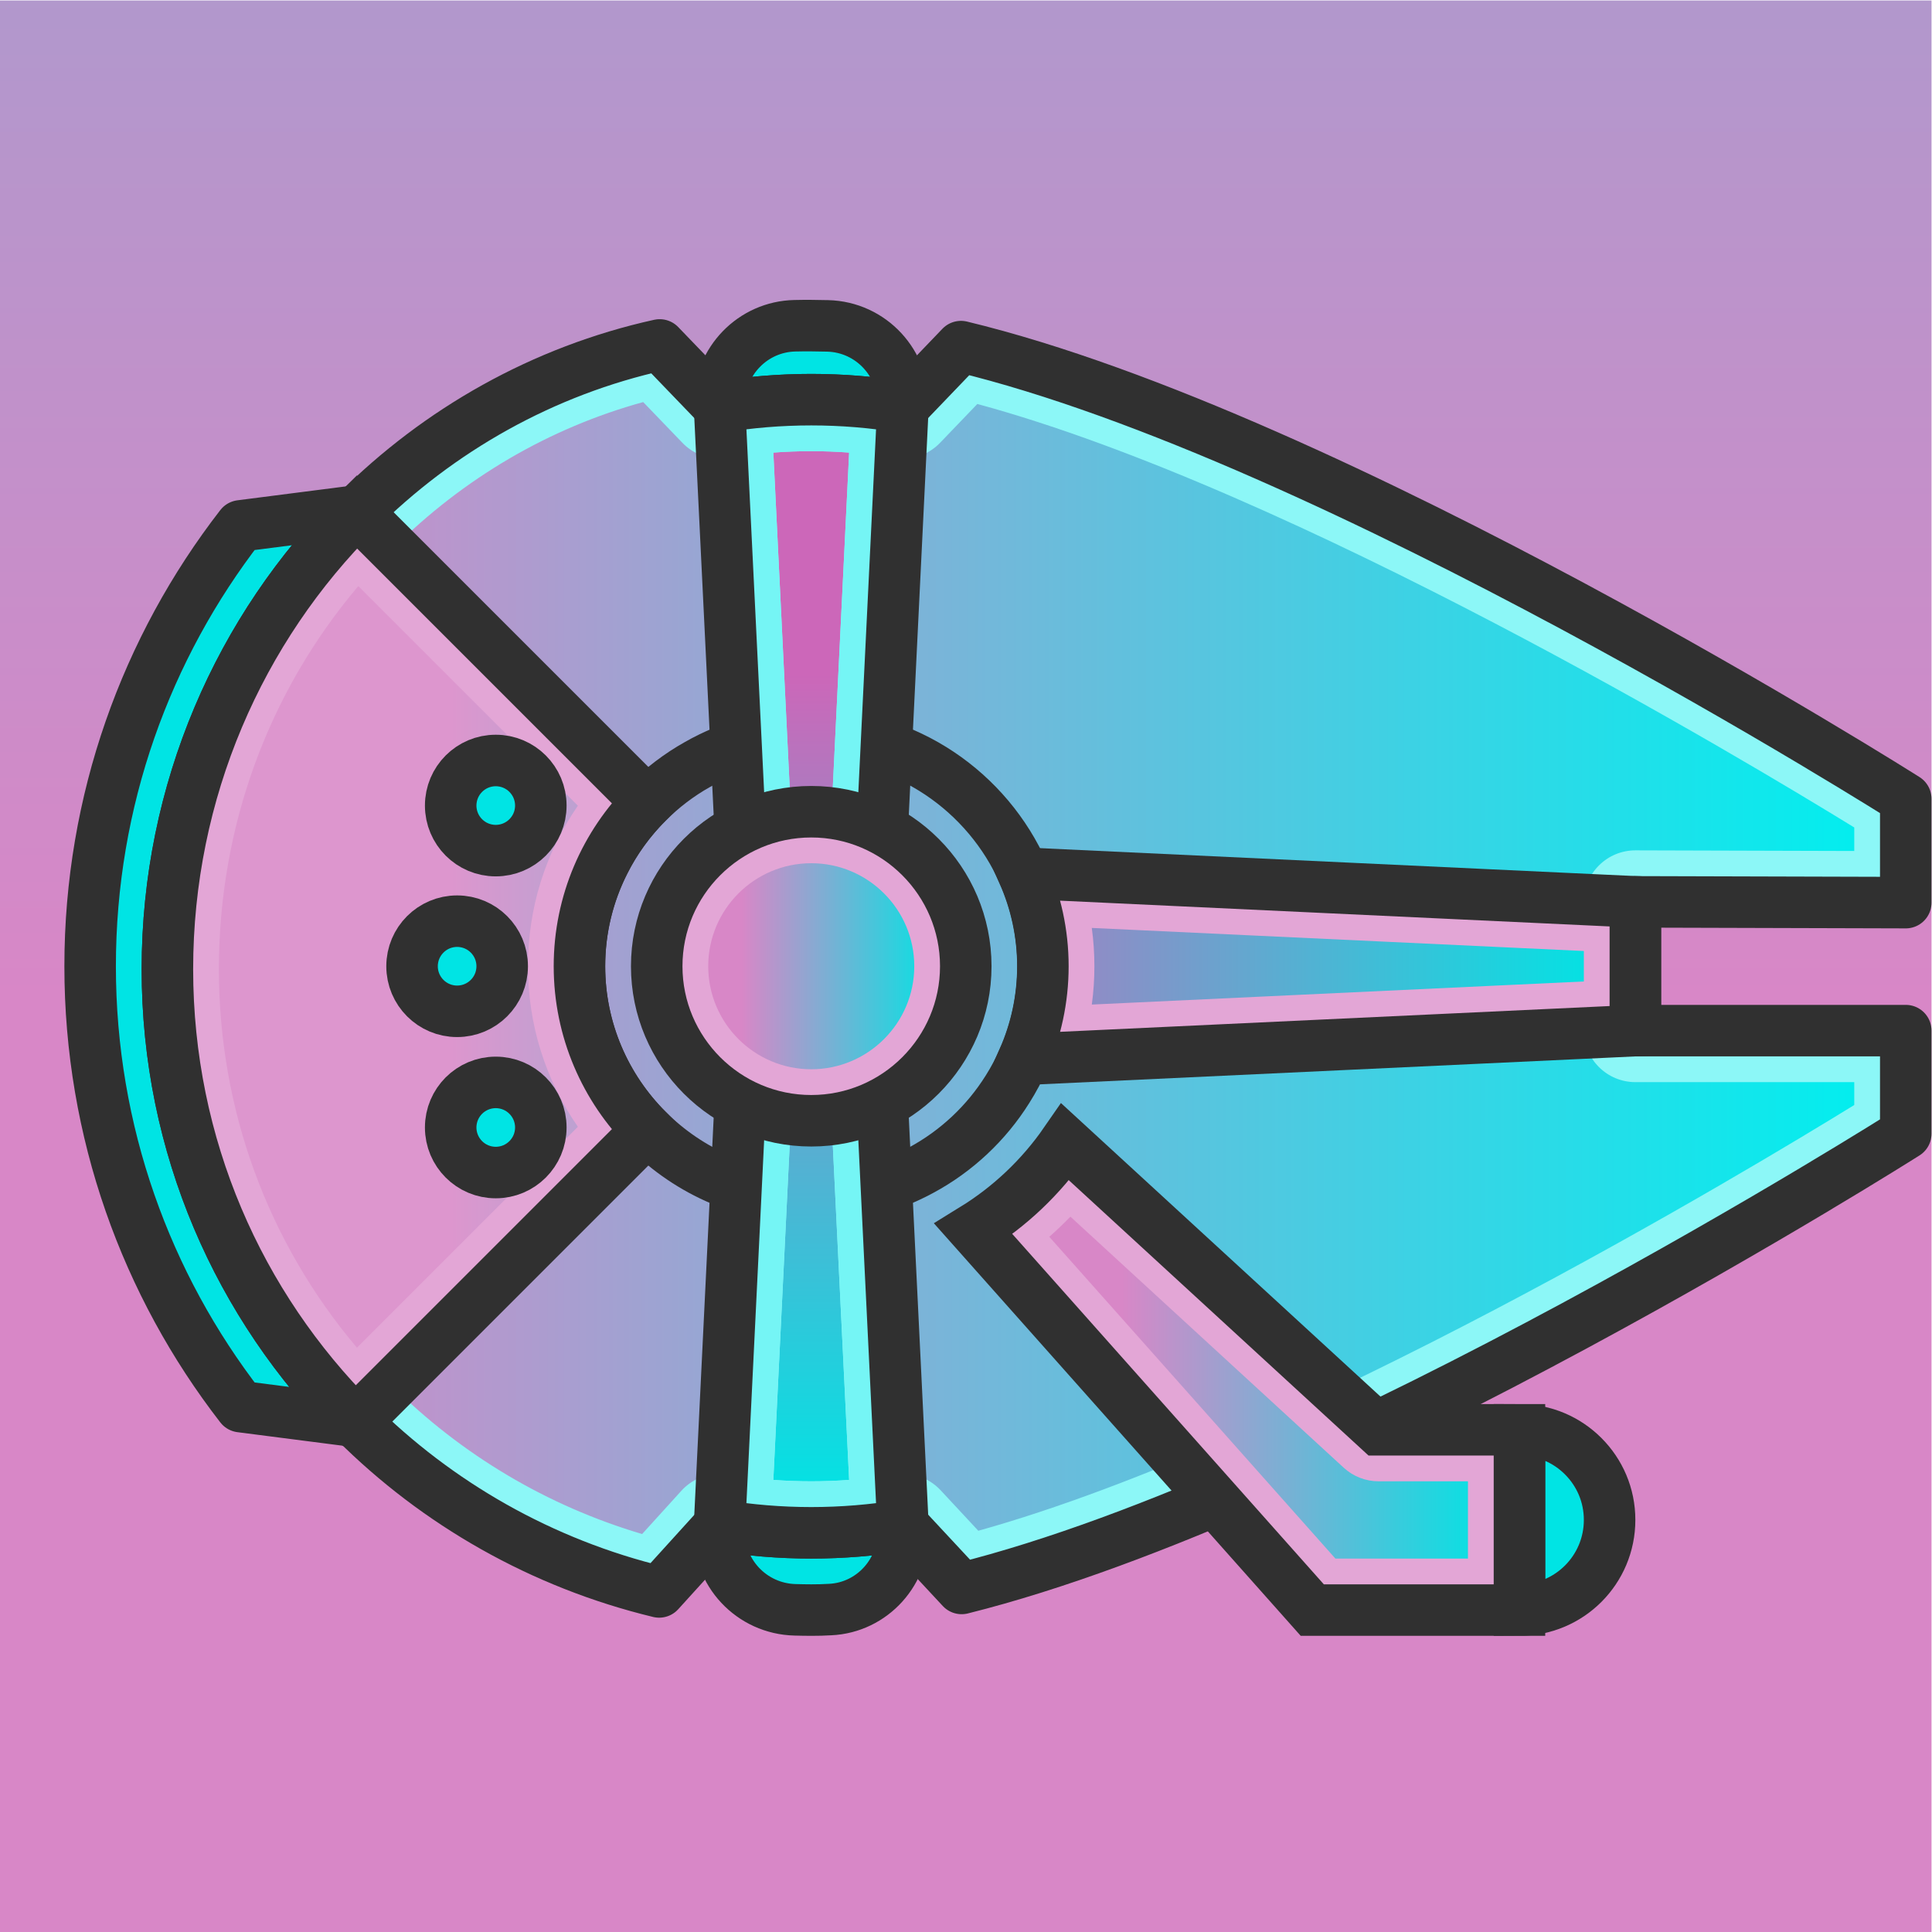 <svg xmlns="http://www.w3.org/2000/svg" width="200" height="200" viewBox="0 0 200 200"><defs><linearGradient id="a" x2="1" gradientTransform="matrix(0 600 600 0 -17 -65)" gradientUnits="userSpaceOnUse"><stop offset="0" stop-color="#d887c7"/><stop offset=".229" stop-color="#d887c7"/><stop offset="1" stop-color="#00e4e4"/></linearGradient><linearGradient id="b" x2="1" gradientTransform="matrix(131 0 0 -131 15 74.845)" gradientUnits="userSpaceOnUse"><stop offset="0" stop-color="#d887c7"/><stop offset=".005" stop-color="#d887c7"/><stop offset="1" stop-color="#00efef"/></linearGradient><clipPath id="c"><path d="M0 150h150V0H0z"/></clipPath><linearGradient id="d" x2="1" gradientTransform="matrix(0 84 84 0 63 33)" gradientUnits="userSpaceOnUse"><stop offset="0" stop-color="#00e4e4"/><stop offset=".771" stop-color="#cc67b9"/><stop offset="1" stop-color="#cc67b9"/></linearGradient><clipPath id="e"><path d="M0 150h150V0H0z"/></clipPath><linearGradient id="f" x2="1" gradientTransform="matrix(73.655 0 0 -73.655 50.91 75)" gradientUnits="userSpaceOnUse"><stop offset="0" stop-color="#cc67b9"/><stop offset=".229" stop-color="#cc67b9"/><stop offset="1" stop-color="#00e4e4"/></linearGradient><clipPath id="g"><path d="M0 150h150V0H0z"/></clipPath><linearGradient id="h" x2="1" gradientTransform="matrix(20 0 0 -20 53 75)" gradientUnits="userSpaceOnUse"><stop offset="0" stop-color="#d887c7"/><stop offset=".229" stop-color="#d887c7"/><stop offset="1" stop-color="#00e4e4"/></linearGradient><clipPath id="i"><path d="M0 150h150V0H0z"/></clipPath><linearGradient id="j" x2="1" gradientTransform="matrix(87.251 0 0 -87.251 15 74.948)" gradientUnits="userSpaceOnUse"><stop offset="0" stop-color="#dd96ce"/><stop offset=".229" stop-color="#dd96ce"/><stop offset="1" stop-color="#00e4e4"/></linearGradient><clipPath id="k"><path d="M0 150h150V0H0z"/></clipPath><linearGradient id="l" x2="1" gradientTransform="matrix(37.395 0 0 -37.395 78.604 42.697)" gradientUnits="userSpaceOnUse"><stop offset="0" stop-color="#d887c7"/><stop offset=".229" stop-color="#d887c7"/><stop offset="1" stop-color="#00e4e4"/></linearGradient><clipPath id="m"><path d="M0 150h150V0H0z"/></clipPath><clipPath id="n"><path d="M-417 535h800V-65h-800z"/></clipPath></defs><path fill="url(#a)" d="M0 0h150v150H0z" transform="matrix(1.333 0 0 -1.333 0 200)"/><path fill="url(#b)" d="M29.12 108.872C20.014 99.816 15 87.705 15 74.769c0-12.734 4.959-24.7 13.963-33.694 5.979-5.969 13.41-10.251 21.555-12.43l3.881 4.279c.382.422.921.656 1.481.656.107 0 .216-.009.323-.026C58.447 33.187 60.735 33 63 33c2.265 0 4.553.187 6.797.554.109.017.216.026.323.026.551 0 1.084-.228 1.464-.637l3.75-4.03c26.073 6.9 64.247 30.208 70.666 34.195V68h-19c-1.104 0-2 .896-2 2v10c0 .531.212 1.041.588 1.416.375.374.883.584 1.412.584.002 0 19-.054 19-.054v4.945c-6.43 3.993-44.68 27.326-70.729 34.009l-3.707-3.865c-.381-.396-.904-.615-1.444-.615-.107 0-.216.008-.323.027-2.244.367-4.532.553-6.797.553-2.265 0-4.553-.186-6.797-.553-.109-.019-.216-.027-.323-.027-.539 0-1.061.217-1.441.613l-3.861 4.011c-8.062-1.992-15.461-6.184-21.458-12.172" transform="matrix(1.333 0 0 -1.333 0 200)"/><g clip-path="url(#c)" transform="matrix(1.333 0 0 -1.333 0 200)"><path fill="#8cf7f7" d="M51.23 123.25c-9.05-2-17.14-6.59-23.52-12.96C18.62 101.25 13 88.62 13 74.77c0-13.75 5.56-26.13 14.55-35.11 6.4-6.39 14.53-11.05 23.64-13.25l4.69 5.17C58.2 31.2 60.58 31 63 31s4.8.2 7.12.58l4.56-4.9C103.71 33.92 148 62 148 62v8h-21v10l21-.06V88s-44.36 28.12-73.37 35.12l-4.51-4.7c-2.32.38-4.7.58-7.12.58s-4.8-.2-7.12-.58zm-1.28-4.437l3.048-3.167c.761-.79 1.804-1.226 2.882-1.226.215 0 .431.017.647.053 2.136.35 4.314.527 6.473.527s4.337-.177 6.474-.527c.215-.036.431-.053.646-.053 1.08 0 2.126.438 2.886 1.231l2.893 3.014C100.561 111.979 135.6 90.947 144 85.777v-1.826L127.011 84H127c-1.059 0-2.074-.42-2.824-1.168-.753-.75-1.176-1.769-1.176-2.832V70c0-2.209 1.791-4 4-4h17v-1.777c-8.388-5.168-43.33-26.169-68.025-33.063l-2.927 3.145c-.763.82-1.827 1.275-2.928 1.275-.215 0-.431-.017-.647-.053C67.337 35.177 65.159 35 63 35s-4.337.177-6.473.527c-.216.036-.432.053-.647.053-1.119 0-2.198-.47-2.963-1.312l-3.049-3.362C42.52 33.08 35.82 37.055 30.377 42.49 21.751 51.107 17 62.57 17 74.77c0 12.399 4.805 24.006 13.536 32.689 5.461 5.452 12.135 9.349 19.414 11.354"/><path fill="none" stroke="#303030" stroke-linecap="round" stroke-linejoin="round" stroke-miterlimit="10" stroke-width="4" d="M127 80V70h21v-8s-44.29-28.08-73.32-35.32l-4.56 4.9C67.8 31.2 65.42 31 63 31s-4.8.2-7.12.58l-4.69-5.17c-9.11 2.2-17.24 6.86-23.64 13.25C18.56 48.64 13 61.02 13 74.77c0 13.85 5.62 26.48 14.71 35.52 6.38 6.37 14.47 10.96 23.52 12.96l4.65-4.83c2.32.38 4.7.58 7.12.58s4.8-.2 7.12-.58l4.51 4.7C103.64 116.12 148 88 148 88v-8.06z"/><path fill="#00e4e4" d="M70.13 31.32c.16-3.29-2.37-6.13-5.67-6.28-.49-.03-.98-.04-1.46-.04-.42 0-.83.01-1.25.02-3.38.08-6.05 2.91-5.88 6.3l.01.26C58.2 31.2 60.58 31 63 31s4.8.2 7.12.58z"/><path fill="none" stroke="#303030" stroke-linejoin="round" stroke-miterlimit="10" stroke-width="4" d="M70.13 31.32c.16-3.29-2.37-6.13-5.67-6.28-.49-.03-.98-.04-1.46-.04-.42 0-.83.01-1.25.02-3.38.08-6.05 2.91-5.88 6.3l.01.26C58.2 31.2 60.58 31 63 31s4.8.2 7.12.58z"/><path fill="#00e4e4" d="M70.12 118.42c-2.32.38-4.7.58-7.12.58s-4.8-.2-7.12-.58c-.01.11-.01.22-.01.32 0 3.24 2.59 5.93 5.86 6 .84.02 1.7.01 2.54-.01 3.38-.08 6.02-2.94 5.85-6.31"/><path fill="none" stroke="#303030" stroke-linejoin="round" stroke-miterlimit="10" stroke-width="4" d="M70.12 118.42c-2.32.38-4.7.58-7.12.58s-4.8-.2-7.12-.58c-.01.11-.01.22-.01.32 0 3.24 2.59 5.93 5.86 6 .84.02 1.7.01 2.54-.01 3.38-.08 6.02-2.94 5.85-6.31zM81 75c0-2.57-.54-5.02-1.52-7.23-.35-.8-.77-1.58-1.23-2.31-1.65-2.64-3.97-4.82-6.72-6.3C68.99 57.78 66.09 57 63 57c-4.96 0-9.46 2.02-12.72 5.28C47.02 65.54 45 70.04 45 75c0 2.9.69 5.64 1.92 8.07.86 1.73 2.01 3.3 3.36 4.65 1.15 1.15 2.46 2.15 3.89 2.95C56.78 92.16 59.79 93 63 93c7.36 0 13.69-4.44 16.48-10.77C80.46 80.02 81 77.57 81 75z"/></g><path fill="url(#d)" d="M57.967 116.697l2.031-41.599c.003-.066.003-.13 0-.196l-2.031-41.598C59.639 33.102 61.325 33 63 33c1.675 0 3.361.102 5.033.304l-2.031 41.598c-.003.066-.003.13 0 .196l2.031 41.599c-1.672.201-3.358.303-5.033.303-1.675 0-3.361-.102-5.033-.303" transform="matrix(1.333 0 0 -1.333 0 200)"/><g clip-path="url(#e)" transform="matrix(1.333 0 0 -1.333 0 200)"><path fill="#8cf7f7" d="M63 119c-2.42 0-4.8-.2-7.12-.58L58 75l-2.12-43.42C58.2 31.2 60.58 31 63 31s4.8.2 7.12.58L68 75l2.12 43.42c-2.32.38-4.7.58-7.12.58m0-4c.979 0 1.962-.036 2.943-.109l-1.938-39.696c-.007-.13-.007-.26 0-.39l1.938-39.696C64.962 35.036 63.979 35 63 35c-.979 0-1.962.036-2.943.109l1.938 39.696c.007.13.007.26 0 .39l-1.938 39.696c.981.073 1.964.109 2.943.109"/><path fill="#75f5f5" d="M63 119c-2.42 0-4.8-.2-7.12-.58L58 75l-2.12-43.42C58.2 31.2 60.58 31 63 31s4.8.2 7.12.58L68 75l2.12 43.42c-2.32.38-4.7.58-7.12.58m0-4c.979 0 1.962-.036 2.943-.109l-1.938-39.696c-.007-.13-.007-.26 0-.39l1.938-39.696C64.962 35.036 63.979 35 63 35c-.979 0-1.962.036-2.943.109l1.938 39.696c.007.13.007.26 0 .39l-1.938 39.696c.981.073 1.964.109 2.943.109"/><path fill="none" stroke="#303030" stroke-linecap="round" stroke-linejoin="round" stroke-miterlimit="10" stroke-width="4" d="M68 75l2.12-43.42C67.8 31.2 65.42 31 63 31s-4.8.2-7.12.58L58 75l-2.12 43.42c2.32.38 4.7.58 7.12.58s4.8-.2 7.12-.58z"/></g><path fill="url(#f)" d="M82.99 75c0-1.736-.221-3.44-.662-5.093L125 71.908v6.184l-42.676 2.002c.444-1.657.666-3.362.666-5.094" transform="matrix(1.333 0 0 -1.333 0 200)"/><g clip-path="url(#g)" transform="matrix(1.333 0 0 -1.333 0 200)"><path fill="#e3a6d6" d="M79.455 82.23c.98-2.21 1.535-4.66 1.535-7.23 0-2.57-.55-5.02-1.53-7.23L127 70v10zm5.333-4.255L123 76.183v-2.366l-38.211-1.793c.134.98.201 1.973.201 2.976 0 1.002-.068 1.995-.202 2.975"/><path fill="none" stroke="#303030" stroke-miterlimit="10" stroke-width="4" d="M127 80V70l-47.54-2.23c.98 2.21 1.53 4.66 1.53 7.23 0 2.57-.555 5.02-1.535 7.23z"/></g><path fill="url(#h)" d="M53 75c0-5.514 4.487-10 10-10s10 4.486 10 10-4.487 10-10 10-10-4.486-10-10" transform="matrix(1.333 0 0 -1.333 0 200)"/><g clip-path="url(#i)" transform="matrix(1.333 0 0 -1.333 0 200)"><path fill="#e3a6d6" d="M63.001 87c-6.617 0-12.001-5.383-12.001-12s5.384-12 12.001-12c6.617 0 12 5.383 12 12s-5.383 12-12 12m0-4c4.411 0 8-3.589 8-8s-3.589-8-8-8c-4.412 0-8.001 3.589-8.001 8s3.589 8 8.001 8"/><path fill="none" stroke="#303030" stroke-miterlimit="10" stroke-width="4" d="M63.001 63c-6.617 0-12.001 5.383-12.001 12s5.384 12 12.001 12c6.617 0 12-5.383 12-12s-5.383-12-12-12z"/><path fill="#00e4e4" d="M13 74.77c0-13.75 5.56-26.13 14.55-35.11l-8.86 1.14C11.36 50.26 7 62.13 7 75c0 12.87 4.36 24.74 11.69 34.2l8.96 1.15.06-.06C18.62 101.25 13 88.62 13 74.77"/><path fill="none" stroke="#303030" stroke-linejoin="round" stroke-miterlimit="10" stroke-width="4" d="M13 74.77c0-13.75 5.56-26.13 14.55-35.11l-8.86 1.14C11.36 50.26 7 62.13 7 75c0 12.87 4.36 24.74 11.69 34.2l8.96 1.15.06-.06C18.62 101.25 13 88.62 13 74.77z"/></g><path fill="url(#j)" d="M15 74.769c0-12.091 4.471-23.491 12.631-32.31l19.89 19.89C44.593 65.915 43 70.338 43 75s1.593 9.085 4.521 12.65l-19.786 19.787C19.508 98.555 15 87.034 15 74.769" transform="matrix(1.333 0 0 -1.333 0 200)"/><g clip-path="url(#k)" transform="matrix(1.333 0 0 -1.333 0 200)"><path fill="#e3a6d6" d="M27.71 110.29c-9.09-9.04-14.71-21.67-14.71-35.52 0-13.75 5.56-26.13 14.55-35.11l.1-.01 22.63 22.63c-3.26 3.26-5.28 7.76-5.28 12.72 0 4.96 2.02 9.46 5.28 12.72zm.113-5.77l17.054-17.054c-2.521-3.642-3.877-7.953-3.877-12.466 0-4.514 1.356-8.824 3.877-12.466l-17.157-17.157c-6.94 8.213-10.72 18.51-10.72 29.393 0 11.05 3.817 21.471 10.823 29.75"/><path fill="none" stroke="#303030" stroke-miterlimit="10" stroke-width="4" d="M45 75c0-4.96 2.02-9.46 5.28-12.72L27.65 39.65l-.1.01C18.56 48.64 13 61.02 13 74.77c0 13.85 5.62 26.48 14.71 35.52l22.57-22.57C47.02 84.46 45 79.96 45 75z"/><path fill="#00e4e4" d="M125 32c0-3.87-3.13-7-7-7v14c1.94 0 3.68-.78 4.95-2.05 1.27-1.27 2.05-3.01 2.05-4.95"/><path fill="none" stroke="#303030" stroke-miterlimit="10" stroke-width="4" d="M125 32c0-3.87-3.13-7-7-7v14c1.94 0 3.68-.78 4.95-2.05 1.27-1.27 2.05-3.01 2.05-4.95z"/></g><path fill="url(#l)" d="M78.604 54.221L102.808 27H116v10h-8.94c-.502 0-.985.189-1.353.527L82.993 58.394c-1.293-1.552-2.773-2.959-4.389-4.173" transform="matrix(1.333 0 0 -1.333 0 200)"/><g clip-path="url(#m)" transform="matrix(1.333 0 0 -1.333 0 200)"><path fill="#e3a6d6" d="M82.73 61.35c-1.88-2.72-4.32-5.03-7.13-6.76L101.91 25H118v14h-10.94zm.397-5.797l21.227-19.499c.738-.678 1.704-1.054 2.706-1.054H114v-6h-10.294L81.487 53.989c.567.499 1.115 1.022 1.64 1.564"/><path fill="none" stroke="#303030" stroke-miterlimit="10" stroke-width="4" d="M118 39V25h-16.09L75.6 54.59c2.81 1.73 5.25 4.04 7.13 6.76L107.06 39z"/><path fill="#00e4e4" d="M39 75c0-1.933-1.567-3.5-3.5-3.5S32 73.067 32 75s1.567 3.5 3.5 3.5S39 76.933 39 75"/><path fill="none" stroke="#303030" stroke-linejoin="round" stroke-miterlimit="10" stroke-width="4" d="M39 75c0-1.933-1.567-3.5-3.5-3.5S32 73.067 32 75s1.567 3.5 3.5 3.5S39 76.933 39 75z"/><path fill="#00e4e4" d="M42 62.479c0-1.933-1.567-3.5-3.5-3.5s-3.5 1.567-3.5 3.5 1.567 3.5 3.5 3.5 3.5-1.567 3.5-3.5"/><path fill="none" stroke="#303030" stroke-linejoin="round" stroke-miterlimit="10" stroke-width="4" d="M42 62.479c0-1.933-1.567-3.5-3.5-3.5s-3.5 1.567-3.5 3.5 1.567 3.5 3.5 3.5 3.5-1.567 3.5-3.5z"/><path fill="#00e4e4" d="M42 87.479c0-1.933-1.567-3.5-3.5-3.5s-3.5 1.567-3.5 3.5 1.567 3.5 3.5 3.5 3.5-1.567 3.5-3.5"/><path fill="none" stroke="#303030" stroke-linejoin="round" stroke-miterlimit="10" stroke-width="4" d="M42 87.479c0-1.933-1.567-3.5-3.5-3.5s-3.5 1.567-3.5 3.5 1.567 3.5 3.5 3.5 3.5-1.567 3.5-3.5z"/><g clip-path="url(#n)" opacity=".2"><path fill="#303030" d="M383 535h-800V-65h800zm-5-595h-790v590h790z"/></g></g></svg>